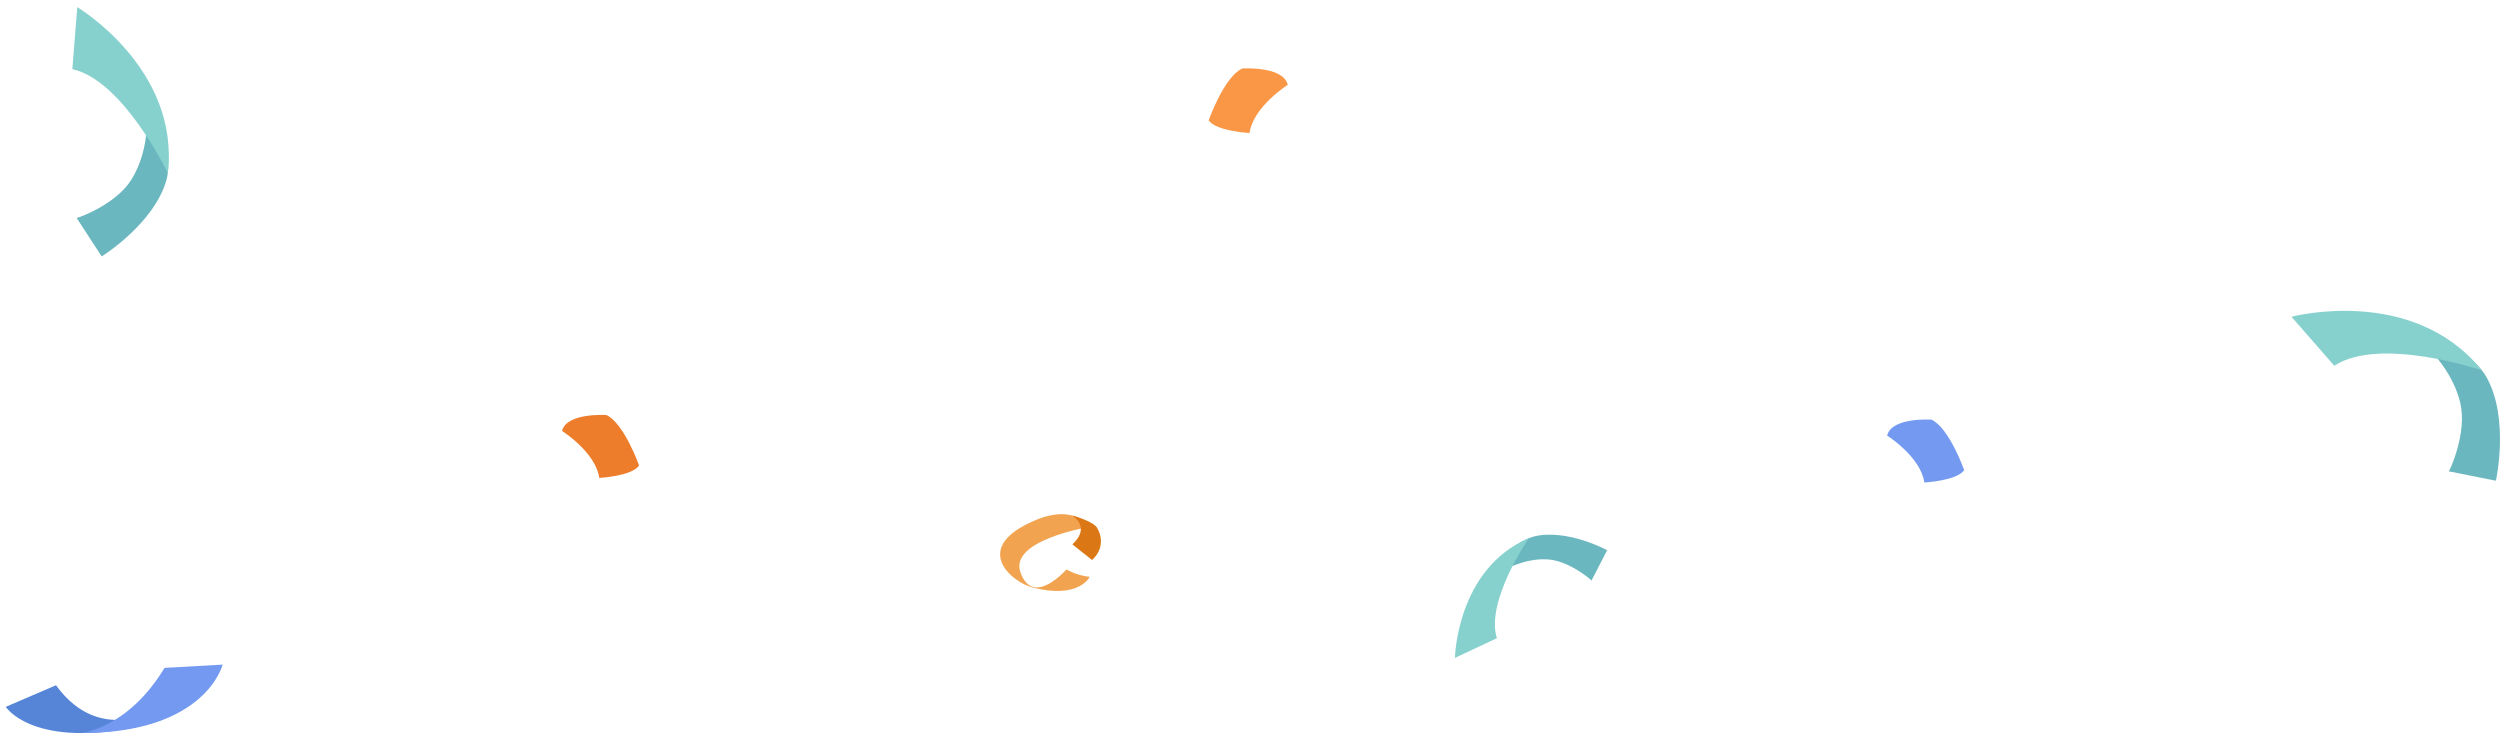 <svg xmlns="http://www.w3.org/2000/svg" width="266" height="78" viewBox="0 0 266 78">
    <g fill="none" fill-rule="evenodd">
        <g>
            <g>
                <g>
                    <g>
                        <path fill="#6BB7BF" d="M107.114 16.648s-2.666 2.004-5.739 1.837c-2.283-.123-4.617-2.122-4.71-2.257L95 19.458s4.256 2.319 7.773 1.466c1.077-.26 2.79-1.423 3.548-2.27.838-.932.793-2.006.793-2.006" transform="translate(-1043 -877) translate(-15 876) rotate(180 662 39.5)"/>
                        <path fill="#86D1CD" d="M106.733 10.096L111.195 8s-.186 9.483-7.862 12.734c0 0 4.634-6.7 3.4-10.638" transform="translate(-1043 -877) translate(-15 876) rotate(180 662 39.5)"/>
                        <path fill="#6BB7BF" d="M8.923 42.13s-3.74-2.825-4.705-7.042c-.716-3.132 1.081-7.061 1.228-7.238l-5.01-.999s-1.485 6.648 1.028 11.07c.77 1.355 3.003 3.221 4.44 3.918 1.585.768 3.02.291 3.02.291" transform="translate(-1043 -877) translate(-15 876) rotate(180 662 39.5)"/>
                        <path fill="#86D1CD" d="M17.63 39.081l4.559 5.217s-12.886 3.42-20.251-5.694c0 0 10.848 3.667 15.692.477" transform="translate(-1043 -877) translate(-15 876) rotate(180 662 39.5)"/>
                        <path fill="#6BB7BF" d="M250.404 66.725s-.567-4.444 1.671-7.92c1.664-2.58 5.55-3.976 5.77-3.997l-2.663-4.092s-5.54 3.427-6.884 8.098c-.412 1.43-.194 4.204.29 5.653.53 1.595 1.816 2.258 1.816 2.258" transform="translate(-1043 -877) translate(-15 876) rotate(180 662 39.5)"/>
                        <path fill="#86D1CD" d="M258.302 70.64l-.522 6.602s-10.944-6.525-9.632-17.649c0 0 4.738 9.867 10.154 11.048" transform="translate(-1043 -877) translate(-15 876) rotate(180 662 39.5)"/>
                        <path fill="#F1A34F" d="M150.057 16.619s1.11-2.39 6.048-1.134c2.213.563 6.043 3.817.978 6.566-5.27 2.858-6.932-.128-6.932-.128s8.485-1.393 7.273-4.82c-1.337-3.784-4.892.31-4.892.31s-1.026-.633-2.475-.794" transform="translate(-1043 -877) translate(-15 876) rotate(180 662 39.5)"/>
                        <path fill="#DB7714" d="M149.232 21.766s-1.138-1.763.57-3.355l2.105 1.677s-2.048 1.616 0 3.07c0 0-2.38-.655-2.675-1.392" transform="translate(-1043 -877) translate(-15 876) rotate(180 662 39.5)"/>
                        <path fill="#5685D8" d="M248.693 2.88s6.483-4.502 11.35 2.21l5.345-2.298s-2.64-4.167-12.999-2.32c-6.778 1.21-3.696 2.409-3.696 2.409" transform="translate(-1043 -877) translate(-15 876) rotate(180 662 39.5)"/>
                        <path fill="#739AF0" d="M242.312 7.285S244.077 0 257.372 0c0 0-4.983.473-8.876 6.938l-6.184.347" transform="translate(-1043 -877) translate(-15 876) rotate(180 662 39.5)"/>
                        <path fill="#ED7D2B" d="M206.196 32.144s-3.58-2.262-3.958-4.994c0 0-3.485.189-4.238 1.32 0 0 1.602 4.522 3.485 5.37 0 0 4.24.282 4.711-1.696" transform="translate(-1043 -877) translate(-15 876) rotate(180 662 39.5)"/>
                        <path fill="#739AF0" d="M65.21 31.655s-3.581-2.26-3.958-4.993c0 0-3.486.188-4.24 1.319 0 0 1.602 4.523 3.487 5.37 0 0 4.24.283 4.71-1.696" transform="translate(-1043 -877) translate(-15 876) rotate(180 662 39.5)"/>
                        <path fill="#F99746" d="M128.982 68.974s3.676-2.323 4.064-5.127c0 0 3.577.192 4.352 1.353 0 0-1.644 4.643-3.58 5.514 0 0-4.352.29-4.836-1.74" transform="translate(-1043 -877) translate(-15 876) rotate(180 662 39.5)"/>
                    </g>
                </g>
            </g>
        </g>
    </g>
</svg>
